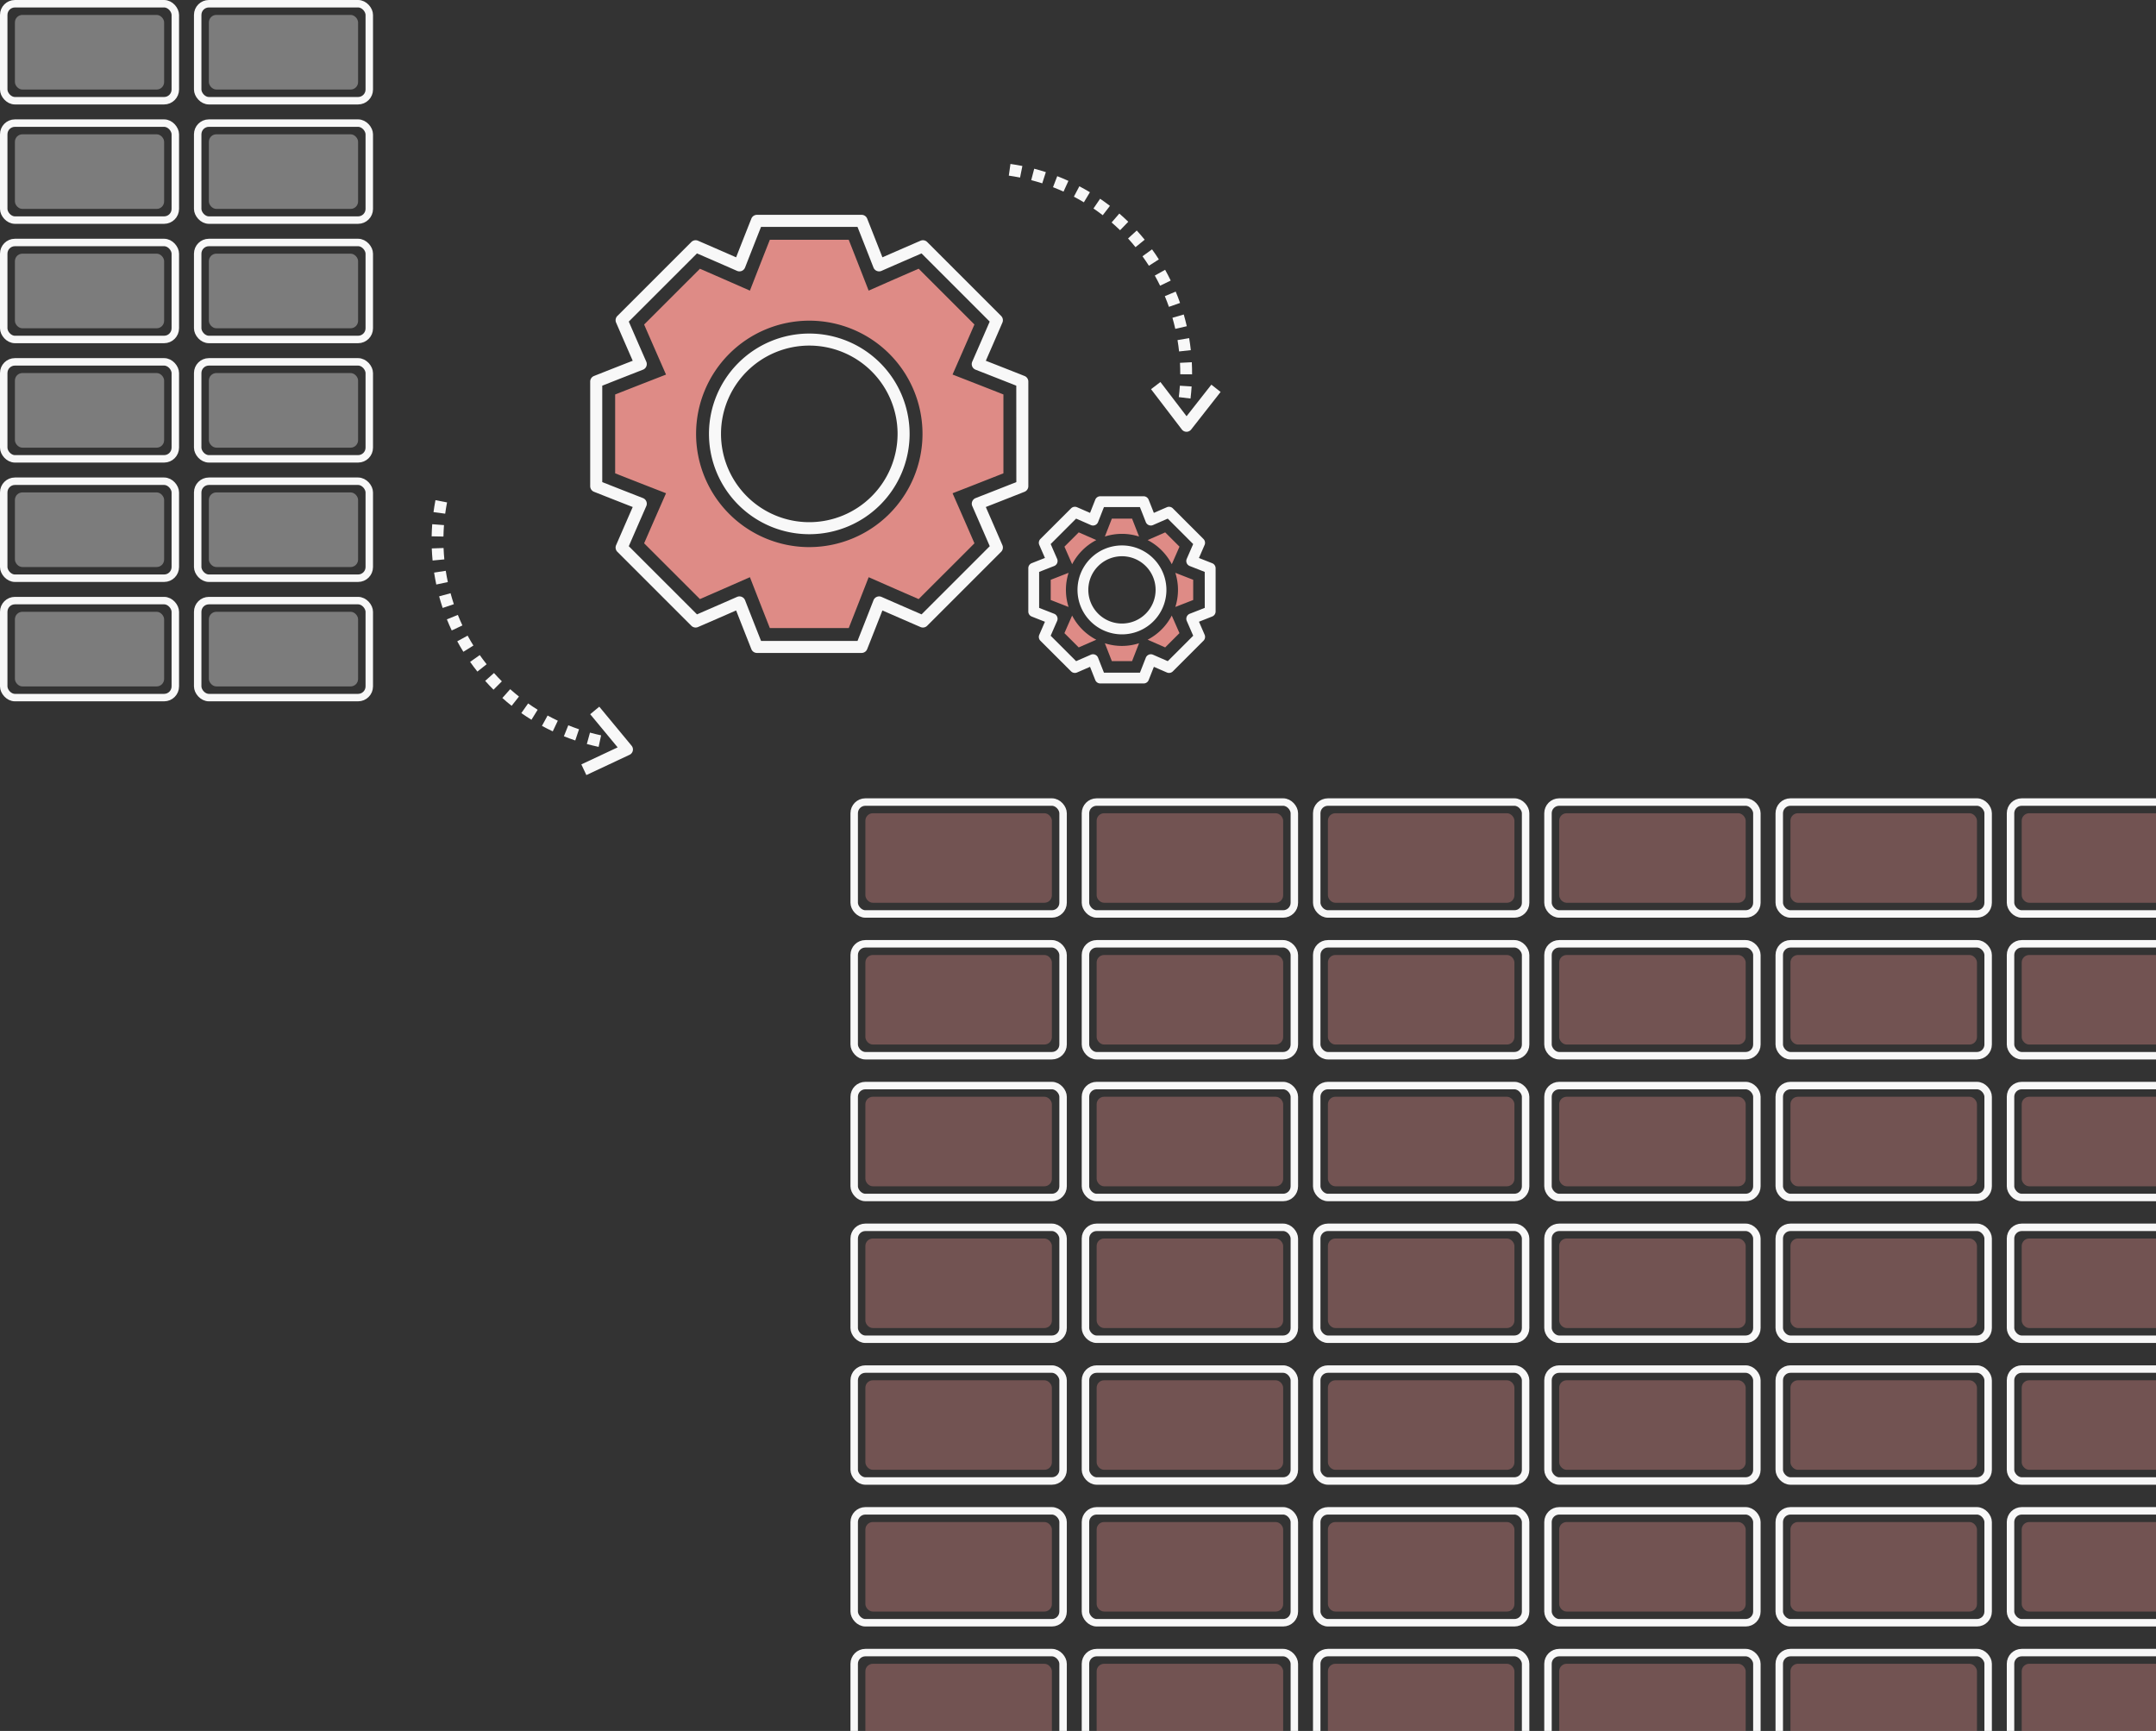 <svg xmlns="http://www.w3.org/2000/svg" xmlns:xlink="http://www.w3.org/1999/xlink" width="289" height="232" viewBox="0 0 289 232">
  <rect x="0" y="0" width="289" height="232" fill="#333333" stroke="none"/>
  <defs>
    <clipPath id="clip-path">
      <rect width="175" height="125" fill="none"/>
    </clipPath>
    <clipPath id="clip-path-2">
      <rect width="56" height="97" fill="none"/>
    </clipPath>
  </defs>
  <g id="illustration" transform="translate(-44 -376)">
    <g id="Group_46282" data-name="Group 46282" transform="translate(75 21)">
      <g id="Repeat_Grid_21" data-name="Repeat Grid 21" transform="translate(83 462)" clip-path="url(#clip-path)">
        <g transform="translate(-54 -372)">
          <g id="Rectangle_8150" data-name="Rectangle 8150" transform="translate(54 372)" fill="none" stroke="#f8f8f8" stroke-width="1">
            <rect width="29" height="16" rx="2" stroke="none"/>
            <rect x="0.5" y="0.5" width="28" height="15" rx="1.5" fill="none"/>
          </g>
          <rect id="Rectangle_8186" data-name="Rectangle 8186" width="25" height="12" rx="1" transform="translate(56 374)" fill="#de8b86" opacity="0.372"/>
        </g>
        <g transform="translate(-23 -372)">
          <g id="Rectangle_8150-2" data-name="Rectangle 8150" transform="translate(54 372)" fill="none" stroke="#f8f8f8" stroke-width="1">
            <rect width="29" height="16" rx="2" stroke="none"/>
            <rect x="0.5" y="0.5" width="28" height="15" rx="1.5" fill="none"/>
          </g>
          <rect id="Rectangle_8186-2" data-name="Rectangle 8186" width="25" height="12" rx="1" transform="translate(56 374)" fill="#de8b86" opacity="0.372"/>
        </g>
        <g transform="translate(8 -372)">
          <g id="Rectangle_8150-3" data-name="Rectangle 8150" transform="translate(54 372)" fill="none" stroke="#f8f8f8" stroke-width="1">
            <rect width="29" height="16" rx="2" stroke="none"/>
            <rect x="0.5" y="0.5" width="28" height="15" rx="1.5" fill="none"/>
          </g>
          <rect id="Rectangle_8186-3" data-name="Rectangle 8186" width="25" height="12" rx="1" transform="translate(56 374)" fill="#de8b86" opacity="0.372"/>
        </g>
        <g transform="translate(39 -372)">
          <g id="Rectangle_8150-4" data-name="Rectangle 8150" transform="translate(54 372)" fill="none" stroke="#f8f8f8" stroke-width="1">
            <rect width="29" height="16" rx="2" stroke="none"/>
            <rect x="0.5" y="0.5" width="28" height="15" rx="1.5" fill="none"/>
          </g>
          <rect id="Rectangle_8186-4" data-name="Rectangle 8186" width="25" height="12" rx="1" transform="translate(56 374)" fill="#de8b86" opacity="0.372"/>
        </g>
        <g transform="translate(70 -372)">
          <g id="Rectangle_8150-5" data-name="Rectangle 8150" transform="translate(54 372)" fill="none" stroke="#f8f8f8" stroke-width="1">
            <rect width="29" height="16" rx="2" stroke="none"/>
            <rect x="0.5" y="0.5" width="28" height="15" rx="1.5" fill="none"/>
          </g>
          <rect id="Rectangle_8186-5" data-name="Rectangle 8186" width="25" height="12" rx="1" transform="translate(56 374)" fill="#de8b86" opacity="0.372"/>
        </g>
        <g transform="translate(101 -372)">
          <g id="Rectangle_8150-6" data-name="Rectangle 8150" transform="translate(54 372)" fill="none" stroke="#f8f8f8" stroke-width="1">
            <rect width="29" height="16" rx="2" stroke="none"/>
            <rect x="0.5" y="0.5" width="28" height="15" rx="1.5" fill="none"/>
          </g>
          <rect id="Rectangle_8186-6" data-name="Rectangle 8186" width="25" height="12" rx="1" transform="translate(56 374)" fill="#de8b86" opacity="0.372"/>
        </g>
        <g transform="translate(-54 -353)">
          <g id="Rectangle_8150-7" data-name="Rectangle 8150" transform="translate(54 372)" fill="none" stroke="#f8f8f8" stroke-width="1">
            <rect width="29" height="16" rx="2" stroke="none"/>
            <rect x="0.5" y="0.5" width="28" height="15" rx="1.5" fill="none"/>
          </g>
          <rect id="Rectangle_8186-7" data-name="Rectangle 8186" width="25" height="12" rx="1" transform="translate(56 374)" fill="#de8b86" opacity="0.372"/>
        </g>
        <g transform="translate(-23 -353)">
          <g id="Rectangle_8150-8" data-name="Rectangle 8150" transform="translate(54 372)" fill="none" stroke="#f8f8f8" stroke-width="1">
            <rect width="29" height="16" rx="2" stroke="none"/>
            <rect x="0.5" y="0.5" width="28" height="15" rx="1.5" fill="none"/>
          </g>
          <rect id="Rectangle_8186-8" data-name="Rectangle 8186" width="25" height="12" rx="1" transform="translate(56 374)" fill="#de8b86" opacity="0.372"/>
        </g>
        <g transform="translate(8 -353)">
          <g id="Rectangle_8150-9" data-name="Rectangle 8150" transform="translate(54 372)" fill="none" stroke="#f8f8f8" stroke-width="1">
            <rect width="29" height="16" rx="2" stroke="none"/>
            <rect x="0.5" y="0.5" width="28" height="15" rx="1.5" fill="none"/>
          </g>
          <rect id="Rectangle_8186-9" data-name="Rectangle 8186" width="25" height="12" rx="1" transform="translate(56 374)" fill="#de8b86" opacity="0.372"/>
        </g>
        <g transform="translate(39 -353)">
          <g id="Rectangle_8150-10" data-name="Rectangle 8150" transform="translate(54 372)" fill="none" stroke="#f8f8f8" stroke-width="1">
            <rect width="29" height="16" rx="2" stroke="none"/>
            <rect x="0.5" y="0.5" width="28" height="15" rx="1.5" fill="none"/>
          </g>
          <rect id="Rectangle_8186-10" data-name="Rectangle 8186" width="25" height="12" rx="1" transform="translate(56 374)" fill="#de8b86" opacity="0.372"/>
        </g>
        <g transform="translate(70 -353)">
          <g id="Rectangle_8150-11" data-name="Rectangle 8150" transform="translate(54 372)" fill="none" stroke="#f8f8f8" stroke-width="1">
            <rect width="29" height="16" rx="2" stroke="none"/>
            <rect x="0.5" y="0.5" width="28" height="15" rx="1.5" fill="none"/>
          </g>
          <rect id="Rectangle_8186-11" data-name="Rectangle 8186" width="25" height="12" rx="1" transform="translate(56 374)" fill="#de8b86" opacity="0.372"/>
        </g>
        <g transform="translate(101 -353)">
          <g id="Rectangle_8150-12" data-name="Rectangle 8150" transform="translate(54 372)" fill="none" stroke="#f8f8f8" stroke-width="1">
            <rect width="29" height="16" rx="2" stroke="none"/>
            <rect x="0.5" y="0.5" width="28" height="15" rx="1.5" fill="none"/>
          </g>
          <rect id="Rectangle_8186-12" data-name="Rectangle 8186" width="25" height="12" rx="1" transform="translate(56 374)" fill="#de8b86" opacity="0.372"/>
        </g>
        <g transform="translate(-54 -334)">
          <g id="Rectangle_8150-13" data-name="Rectangle 8150" transform="translate(54 372)" fill="none" stroke="#f8f8f8" stroke-width="1">
            <rect width="29" height="16" rx="2" stroke="none"/>
            <rect x="0.5" y="0.5" width="28" height="15" rx="1.5" fill="none"/>
          </g>
          <rect id="Rectangle_8186-13" data-name="Rectangle 8186" width="25" height="12" rx="1" transform="translate(56 374)" fill="#de8b86" opacity="0.372"/>
        </g>
        <g transform="translate(-23 -334)">
          <g id="Rectangle_8150-14" data-name="Rectangle 8150" transform="translate(54 372)" fill="none" stroke="#f8f8f8" stroke-width="1">
            <rect width="29" height="16" rx="2" stroke="none"/>
            <rect x="0.5" y="0.5" width="28" height="15" rx="1.5" fill="none"/>
          </g>
          <rect id="Rectangle_8186-14" data-name="Rectangle 8186" width="25" height="12" rx="1" transform="translate(56 374)" fill="#de8b86" opacity="0.372"/>
        </g>
        <g transform="translate(8 -334)">
          <g id="Rectangle_8150-15" data-name="Rectangle 8150" transform="translate(54 372)" fill="none" stroke="#f8f8f8" stroke-width="1">
            <rect width="29" height="16" rx="2" stroke="none"/>
            <rect x="0.5" y="0.5" width="28" height="15" rx="1.5" fill="none"/>
          </g>
          <rect id="Rectangle_8186-15" data-name="Rectangle 8186" width="25" height="12" rx="1" transform="translate(56 374)" fill="#de8b86" opacity="0.372"/>
        </g>
        <g transform="translate(39 -334)">
          <g id="Rectangle_8150-16" data-name="Rectangle 8150" transform="translate(54 372)" fill="none" stroke="#f8f8f8" stroke-width="1">
            <rect width="29" height="16" rx="2" stroke="none"/>
            <rect x="0.5" y="0.5" width="28" height="15" rx="1.5" fill="none"/>
          </g>
          <rect id="Rectangle_8186-16" data-name="Rectangle 8186" width="25" height="12" rx="1" transform="translate(56 374)" fill="#de8b86" opacity="0.372"/>
        </g>
        <g transform="translate(70 -334)">
          <g id="Rectangle_8150-17" data-name="Rectangle 8150" transform="translate(54 372)" fill="none" stroke="#f8f8f8" stroke-width="1">
            <rect width="29" height="16" rx="2" stroke="none"/>
            <rect x="0.5" y="0.5" width="28" height="15" rx="1.5" fill="none"/>
          </g>
          <rect id="Rectangle_8186-17" data-name="Rectangle 8186" width="25" height="12" rx="1" transform="translate(56 374)" fill="#de8b86" opacity="0.372"/>
        </g>
        <g transform="translate(101 -334)">
          <g id="Rectangle_8150-18" data-name="Rectangle 8150" transform="translate(54 372)" fill="none" stroke="#f8f8f8" stroke-width="1">
            <rect width="29" height="16" rx="2" stroke="none"/>
            <rect x="0.5" y="0.5" width="28" height="15" rx="1.5" fill="none"/>
          </g>
          <rect id="Rectangle_8186-18" data-name="Rectangle 8186" width="25" height="12" rx="1" transform="translate(56 374)" fill="#de8b86" opacity="0.372"/>
        </g>
        <g transform="translate(-54 -315)">
          <g id="Rectangle_8150-19" data-name="Rectangle 8150" transform="translate(54 372)" fill="none" stroke="#f8f8f8" stroke-width="1">
            <rect width="29" height="16" rx="2" stroke="none"/>
            <rect x="0.5" y="0.5" width="28" height="15" rx="1.5" fill="none"/>
          </g>
          <rect id="Rectangle_8186-19" data-name="Rectangle 8186" width="25" height="12" rx="1" transform="translate(56 374)" fill="#de8b86" opacity="0.372"/>
        </g>
        <g transform="translate(-23 -315)">
          <g id="Rectangle_8150-20" data-name="Rectangle 8150" transform="translate(54 372)" fill="none" stroke="#f8f8f8" stroke-width="1">
            <rect width="29" height="16" rx="2" stroke="none"/>
            <rect x="0.5" y="0.5" width="28" height="15" rx="1.5" fill="none"/>
          </g>
          <rect id="Rectangle_8186-20" data-name="Rectangle 8186" width="25" height="12" rx="1" transform="translate(56 374)" fill="#de8b86" opacity="0.372"/>
        </g>
        <g transform="translate(8 -315)">
          <g id="Rectangle_8150-21" data-name="Rectangle 8150" transform="translate(54 372)" fill="none" stroke="#f8f8f8" stroke-width="1">
            <rect width="29" height="16" rx="2" stroke="none"/>
            <rect x="0.5" y="0.5" width="28" height="15" rx="1.5" fill="none"/>
          </g>
          <rect id="Rectangle_8186-21" data-name="Rectangle 8186" width="25" height="12" rx="1" transform="translate(56 374)" fill="#de8b86" opacity="0.372"/>
        </g>
        <g transform="translate(39 -315)">
          <g id="Rectangle_8150-22" data-name="Rectangle 8150" transform="translate(54 372)" fill="none" stroke="#f8f8f8" stroke-width="1">
            <rect width="29" height="16" rx="2" stroke="none"/>
            <rect x="0.5" y="0.5" width="28" height="15" rx="1.5" fill="none"/>
          </g>
          <rect id="Rectangle_8186-22" data-name="Rectangle 8186" width="25" height="12" rx="1" transform="translate(56 374)" fill="#de8b86" opacity="0.372"/>
        </g>
        <g transform="translate(70 -315)">
          <g id="Rectangle_8150-23" data-name="Rectangle 8150" transform="translate(54 372)" fill="none" stroke="#f8f8f8" stroke-width="1">
            <rect width="29" height="16" rx="2" stroke="none"/>
            <rect x="0.5" y="0.5" width="28" height="15" rx="1.5" fill="none"/>
          </g>
          <rect id="Rectangle_8186-23" data-name="Rectangle 8186" width="25" height="12" rx="1" transform="translate(56 374)" fill="#de8b86" opacity="0.372"/>
        </g>
        <g transform="translate(101 -315)">
          <g id="Rectangle_8150-24" data-name="Rectangle 8150" transform="translate(54 372)" fill="none" stroke="#f8f8f8" stroke-width="1">
            <rect width="29" height="16" rx="2" stroke="none"/>
            <rect x="0.5" y="0.5" width="28" height="15" rx="1.5" fill="none"/>
          </g>
          <rect id="Rectangle_8186-24" data-name="Rectangle 8186" width="25" height="12" rx="1" transform="translate(56 374)" fill="#de8b86" opacity="0.372"/>
        </g>
        <g transform="translate(-54 -296)">
          <g id="Rectangle_8150-25" data-name="Rectangle 8150" transform="translate(54 372)" fill="none" stroke="#f8f8f8" stroke-width="1">
            <rect width="29" height="16" rx="2" stroke="none"/>
            <rect x="0.5" y="0.5" width="28" height="15" rx="1.5" fill="none"/>
          </g>
          <rect id="Rectangle_8186-25" data-name="Rectangle 8186" width="25" height="12" rx="1" transform="translate(56 374)" fill="#de8b86" opacity="0.372"/>
        </g>
        <g transform="translate(-23 -296)">
          <g id="Rectangle_8150-26" data-name="Rectangle 8150" transform="translate(54 372)" fill="none" stroke="#f8f8f8" stroke-width="1">
            <rect width="29" height="16" rx="2" stroke="none"/>
            <rect x="0.5" y="0.5" width="28" height="15" rx="1.5" fill="none"/>
          </g>
          <rect id="Rectangle_8186-26" data-name="Rectangle 8186" width="25" height="12" rx="1" transform="translate(56 374)" fill="#de8b86" opacity="0.372"/>
        </g>
        <g transform="translate(8 -296)">
          <g id="Rectangle_8150-27" data-name="Rectangle 8150" transform="translate(54 372)" fill="none" stroke="#f8f8f8" stroke-width="1">
            <rect width="29" height="16" rx="2" stroke="none"/>
            <rect x="0.5" y="0.5" width="28" height="15" rx="1.5" fill="none"/>
          </g>
          <rect id="Rectangle_8186-27" data-name="Rectangle 8186" width="25" height="12" rx="1" transform="translate(56 374)" fill="#de8b86" opacity="0.372"/>
        </g>
        <g transform="translate(39 -296)">
          <g id="Rectangle_8150-28" data-name="Rectangle 8150" transform="translate(54 372)" fill="none" stroke="#f8f8f8" stroke-width="1">
            <rect width="29" height="16" rx="2" stroke="none"/>
            <rect x="0.5" y="0.5" width="28" height="15" rx="1.5" fill="none"/>
          </g>
          <rect id="Rectangle_8186-28" data-name="Rectangle 8186" width="25" height="12" rx="1" transform="translate(56 374)" fill="#de8b86" opacity="0.372"/>
        </g>
        <g transform="translate(70 -296)">
          <g id="Rectangle_8150-29" data-name="Rectangle 8150" transform="translate(54 372)" fill="none" stroke="#f8f8f8" stroke-width="1">
            <rect width="29" height="16" rx="2" stroke="none"/>
            <rect x="0.5" y="0.5" width="28" height="15" rx="1.5" fill="none"/>
          </g>
          <rect id="Rectangle_8186-29" data-name="Rectangle 8186" width="25" height="12" rx="1" transform="translate(56 374)" fill="#de8b86" opacity="0.372"/>
        </g>
        <g transform="translate(101 -296)">
          <g id="Rectangle_8150-30" data-name="Rectangle 8150" transform="translate(54 372)" fill="none" stroke="#f8f8f8" stroke-width="1">
            <rect width="29" height="16" rx="2" stroke="none"/>
            <rect x="0.5" y="0.5" width="28" height="15" rx="1.5" fill="none"/>
          </g>
          <rect id="Rectangle_8186-30" data-name="Rectangle 8186" width="25" height="12" rx="1" transform="translate(56 374)" fill="#de8b86" opacity="0.372"/>
        </g>
        <g transform="translate(-54 -277)">
          <g id="Rectangle_8150-31" data-name="Rectangle 8150" transform="translate(54 372)" fill="none" stroke="#f8f8f8" stroke-width="1">
            <rect width="29" height="16" rx="2" stroke="none"/>
            <rect x="0.5" y="0.5" width="28" height="15" rx="1.5" fill="none"/>
          </g>
          <rect id="Rectangle_8186-31" data-name="Rectangle 8186" width="25" height="12" rx="1" transform="translate(56 374)" fill="#de8b86" opacity="0.372"/>
        </g>
        <g transform="translate(-23 -277)">
          <g id="Rectangle_8150-32" data-name="Rectangle 8150" transform="translate(54 372)" fill="none" stroke="#f8f8f8" stroke-width="1">
            <rect width="29" height="16" rx="2" stroke="none"/>
            <rect x="0.5" y="0.5" width="28" height="15" rx="1.5" fill="none"/>
          </g>
          <rect id="Rectangle_8186-32" data-name="Rectangle 8186" width="25" height="12" rx="1" transform="translate(56 374)" fill="#de8b86" opacity="0.372"/>
        </g>
        <g transform="translate(8 -277)">
          <g id="Rectangle_8150-33" data-name="Rectangle 8150" transform="translate(54 372)" fill="none" stroke="#f8f8f8" stroke-width="1">
            <rect width="29" height="16" rx="2" stroke="none"/>
            <rect x="0.5" y="0.5" width="28" height="15" rx="1.5" fill="none"/>
          </g>
          <rect id="Rectangle_8186-33" data-name="Rectangle 8186" width="25" height="12" rx="1" transform="translate(56 374)" fill="#de8b86" opacity="0.372"/>
        </g>
        <g transform="translate(39 -277)">
          <g id="Rectangle_8150-34" data-name="Rectangle 8150" transform="translate(54 372)" fill="none" stroke="#f8f8f8" stroke-width="1">
            <rect width="29" height="16" rx="2" stroke="none"/>
            <rect x="0.5" y="0.5" width="28" height="15" rx="1.5" fill="none"/>
          </g>
          <rect id="Rectangle_8186-34" data-name="Rectangle 8186" width="25" height="12" rx="1" transform="translate(56 374)" fill="#de8b86" opacity="0.372"/>
        </g>
        <g transform="translate(70 -277)">
          <g id="Rectangle_8150-35" data-name="Rectangle 8150" transform="translate(54 372)" fill="none" stroke="#f8f8f8" stroke-width="1">
            <rect width="29" height="16" rx="2" stroke="none"/>
            <rect x="0.5" y="0.5" width="28" height="15" rx="1.5" fill="none"/>
          </g>
          <rect id="Rectangle_8186-35" data-name="Rectangle 8186" width="25" height="12" rx="1" transform="translate(56 374)" fill="#de8b86" opacity="0.372"/>
        </g>
        <g transform="translate(101 -277)">
          <g id="Rectangle_8150-36" data-name="Rectangle 8150" transform="translate(54 372)" fill="none" stroke="#f8f8f8" stroke-width="1">
            <rect width="29" height="16" rx="2" stroke="none"/>
            <rect x="0.5" y="0.5" width="28" height="15" rx="1.5" fill="none"/>
          </g>
          <rect id="Rectangle_8186-36" data-name="Rectangle 8186" width="25" height="12" rx="1" transform="translate(56 374)" fill="#de8b86" opacity="0.372"/>
        </g>
        <g transform="translate(-54 -258)">
          <g id="Rectangle_8150-37" data-name="Rectangle 8150" transform="translate(54 372)" fill="none" stroke="#f8f8f8" stroke-width="1">
            <rect width="29" height="16" rx="2" stroke="none"/>
            <rect x="0.5" y="0.5" width="28" height="15" rx="1.5" fill="none"/>
          </g>
          <rect id="Rectangle_8186-37" data-name="Rectangle 8186" width="25" height="12" rx="1" transform="translate(56 374)" fill="#de8b86" opacity="0.372"/>
        </g>
        <g transform="translate(-23 -258)">
          <g id="Rectangle_8150-38" data-name="Rectangle 8150" transform="translate(54 372)" fill="none" stroke="#f8f8f8" stroke-width="1">
            <rect width="29" height="16" rx="2" stroke="none"/>
            <rect x="0.5" y="0.5" width="28" height="15" rx="1.5" fill="none"/>
          </g>
          <rect id="Rectangle_8186-38" data-name="Rectangle 8186" width="25" height="12" rx="1" transform="translate(56 374)" fill="#de8b86" opacity="0.372"/>
        </g>
        <g transform="translate(8 -258)">
          <g id="Rectangle_8150-39" data-name="Rectangle 8150" transform="translate(54 372)" fill="none" stroke="#f8f8f8" stroke-width="1">
            <rect width="29" height="16" rx="2" stroke="none"/>
            <rect x="0.5" y="0.5" width="28" height="15" rx="1.5" fill="none"/>
          </g>
          <rect id="Rectangle_8186-39" data-name="Rectangle 8186" width="25" height="12" rx="1" transform="translate(56 374)" fill="#de8b86" opacity="0.372"/>
        </g>
        <g transform="translate(39 -258)">
          <g id="Rectangle_8150-40" data-name="Rectangle 8150" transform="translate(54 372)" fill="none" stroke="#f8f8f8" stroke-width="1">
            <rect width="29" height="16" rx="2" stroke="none"/>
            <rect x="0.5" y="0.5" width="28" height="15" rx="1.5" fill="none"/>
          </g>
          <rect id="Rectangle_8186-40" data-name="Rectangle 8186" width="25" height="12" rx="1" transform="translate(56 374)" fill="#de8b86" opacity="0.372"/>
        </g>
        <g transform="translate(70 -258)">
          <g id="Rectangle_8150-41" data-name="Rectangle 8150" transform="translate(54 372)" fill="none" stroke="#f8f8f8" stroke-width="1">
            <rect width="29" height="16" rx="2" stroke="none"/>
            <rect x="0.5" y="0.5" width="28" height="15" rx="1.5" fill="none"/>
          </g>
          <rect id="Rectangle_8186-41" data-name="Rectangle 8186" width="25" height="12" rx="1" transform="translate(56 374)" fill="#de8b86" opacity="0.372"/>
        </g>
        <g transform="translate(101 -258)">
          <g id="Rectangle_8150-42" data-name="Rectangle 8150" transform="translate(54 372)" fill="none" stroke="#f8f8f8" stroke-width="1">
            <rect width="29" height="16" rx="2" stroke="none"/>
            <rect x="0.5" y="0.5" width="28" height="15" rx="1.5" fill="none"/>
          </g>
          <rect id="Rectangle_8186-42" data-name="Rectangle 8186" width="25" height="12" rx="1" transform="translate(56 374)" fill="#de8b86" opacity="0.372"/>
        </g>
      </g>
    </g>
    <g id="Repeat_Grid_22" data-name="Repeat Grid 22" transform="translate(44 376)" clip-path="url(#clip-path-2)">
      <g id="Group_46281" data-name="Group 46281" transform="translate(1203 7071)">
        <g id="Group_46209" data-name="Group 46209" transform="translate(-1257 -7443)">
          <g id="Rectangle_8150-43" data-name="Rectangle 8150" transform="translate(54 372)" fill="none" stroke="#f8f8f8" stroke-width="1">
            <rect width="24" height="14" rx="2" stroke="none"/>
            <rect x="0.5" y="0.5" width="23" height="13" rx="1.5" fill="none"/>
          </g>
          <rect id="Rectangle_8186-43" data-name="Rectangle 8186" width="20" height="10" rx="1" transform="translate(56 374)" fill="#f8f8f8" opacity="0.372"/>
        </g>
      </g>
      <g id="Group_46281-2" data-name="Group 46281" transform="translate(1229 7071)">
        <g id="Group_46209-2" data-name="Group 46209" transform="translate(-1257 -7443)">
          <g id="Rectangle_8150-44" data-name="Rectangle 8150" transform="translate(54 372)" fill="none" stroke="#f8f8f8" stroke-width="1">
            <rect width="24" height="14" rx="2" stroke="none"/>
            <rect x="0.5" y="0.5" width="23" height="13" rx="1.5" fill="none"/>
          </g>
          <rect id="Rectangle_8186-44" data-name="Rectangle 8186" width="20" height="10" rx="1" transform="translate(56 374)" fill="#f8f8f8" opacity="0.372"/>
        </g>
      </g>
      <g id="Group_46281-3" data-name="Group 46281" transform="translate(1203 7087)">
        <g id="Group_46209-3" data-name="Group 46209" transform="translate(-1257 -7443)">
          <g id="Rectangle_8150-45" data-name="Rectangle 8150" transform="translate(54 372)" fill="none" stroke="#f8f8f8" stroke-width="1">
            <rect width="24" height="14" rx="2" stroke="none"/>
            <rect x="0.5" y="0.5" width="23" height="13" rx="1.5" fill="none"/>
          </g>
          <rect id="Rectangle_8186-45" data-name="Rectangle 8186" width="20" height="10" rx="1" transform="translate(56 374)" fill="#f8f8f8" opacity="0.372"/>
        </g>
      </g>
      <g id="Group_46281-4" data-name="Group 46281" transform="translate(1229 7087)">
        <g id="Group_46209-4" data-name="Group 46209" transform="translate(-1257 -7443)">
          <g id="Rectangle_8150-46" data-name="Rectangle 8150" transform="translate(54 372)" fill="none" stroke="#f8f8f8" stroke-width="1">
            <rect width="24" height="14" rx="2" stroke="none"/>
            <rect x="0.5" y="0.5" width="23" height="13" rx="1.5" fill="none"/>
          </g>
          <rect id="Rectangle_8186-46" data-name="Rectangle 8186" width="20" height="10" rx="1" transform="translate(56 374)" fill="#f8f8f8" opacity="0.372"/>
        </g>
      </g>
      <g id="Group_46281-5" data-name="Group 46281" transform="translate(1203 7103)">
        <g id="Group_46209-5" data-name="Group 46209" transform="translate(-1257 -7443)">
          <g id="Rectangle_8150-47" data-name="Rectangle 8150" transform="translate(54 372)" fill="none" stroke="#f8f8f8" stroke-width="1">
            <rect width="24" height="14" rx="2" stroke="none"/>
            <rect x="0.5" y="0.5" width="23" height="13" rx="1.5" fill="none"/>
          </g>
          <rect id="Rectangle_8186-47" data-name="Rectangle 8186" width="20" height="10" rx="1" transform="translate(56 374)" fill="#f8f8f8" opacity="0.372"/>
        </g>
      </g>
      <g id="Group_46281-6" data-name="Group 46281" transform="translate(1229 7103)">
        <g id="Group_46209-6" data-name="Group 46209" transform="translate(-1257 -7443)">
          <g id="Rectangle_8150-48" data-name="Rectangle 8150" transform="translate(54 372)" fill="none" stroke="#f8f8f8" stroke-width="1">
            <rect width="24" height="14" rx="2" stroke="none"/>
            <rect x="0.5" y="0.5" width="23" height="13" rx="1.5" fill="none"/>
          </g>
          <rect id="Rectangle_8186-48" data-name="Rectangle 8186" width="20" height="10" rx="1" transform="translate(56 374)" fill="#f8f8f8" opacity="0.372"/>
        </g>
      </g>
      <g id="Group_46281-7" data-name="Group 46281" transform="translate(1203 7119)">
        <g id="Group_46209-7" data-name="Group 46209" transform="translate(-1257 -7443)">
          <g id="Rectangle_8150-49" data-name="Rectangle 8150" transform="translate(54 372)" fill="none" stroke="#f8f8f8" stroke-width="1">
            <rect width="24" height="14" rx="2" stroke="none"/>
            <rect x="0.5" y="0.5" width="23" height="13" rx="1.5" fill="none"/>
          </g>
          <rect id="Rectangle_8186-49" data-name="Rectangle 8186" width="20" height="10" rx="1" transform="translate(56 374)" fill="#f8f8f8" opacity="0.372"/>
        </g>
      </g>
      <g id="Group_46281-8" data-name="Group 46281" transform="translate(1229 7119)">
        <g id="Group_46209-8" data-name="Group 46209" transform="translate(-1257 -7443)">
          <g id="Rectangle_8150-50" data-name="Rectangle 8150" transform="translate(54 372)" fill="none" stroke="#f8f8f8" stroke-width="1">
            <rect width="24" height="14" rx="2" stroke="none"/>
            <rect x="0.5" y="0.5" width="23" height="13" rx="1.5" fill="none"/>
          </g>
          <rect id="Rectangle_8186-50" data-name="Rectangle 8186" width="20" height="10" rx="1" transform="translate(56 374)" fill="#f8f8f8" opacity="0.372"/>
        </g>
      </g>
      <g id="Group_46281-9" data-name="Group 46281" transform="translate(1203 7135)">
        <g id="Group_46209-9" data-name="Group 46209" transform="translate(-1257 -7443)">
          <g id="Rectangle_8150-51" data-name="Rectangle 8150" transform="translate(54 372)" fill="none" stroke="#f8f8f8" stroke-width="1">
            <rect width="24" height="14" rx="2" stroke="none"/>
            <rect x="0.5" y="0.5" width="23" height="13" rx="1.5" fill="none"/>
          </g>
          <rect id="Rectangle_8186-51" data-name="Rectangle 8186" width="20" height="10" rx="1" transform="translate(56 374)" fill="#f8f8f8" opacity="0.372"/>
        </g>
      </g>
      <g id="Group_46281-10" data-name="Group 46281" transform="translate(1229 7135)">
        <g id="Group_46209-10" data-name="Group 46209" transform="translate(-1257 -7443)">
          <g id="Rectangle_8150-52" data-name="Rectangle 8150" transform="translate(54 372)" fill="none" stroke="#f8f8f8" stroke-width="1">
            <rect width="24" height="14" rx="2" stroke="none"/>
            <rect x="0.5" y="0.5" width="23" height="13" rx="1.5" fill="none"/>
          </g>
          <rect id="Rectangle_8186-52" data-name="Rectangle 8186" width="20" height="10" rx="1" transform="translate(56 374)" fill="#f8f8f8" opacity="0.372"/>
        </g>
      </g>
      <g id="Group_46281-11" data-name="Group 46281" transform="translate(1203 7151)">
        <g id="Group_46209-11" data-name="Group 46209" transform="translate(-1257 -7443)">
          <g id="Rectangle_8150-53" data-name="Rectangle 8150" transform="translate(54 372)" fill="none" stroke="#f8f8f8" stroke-width="1">
            <rect width="24" height="14" rx="2" stroke="none"/>
            <rect x="0.5" y="0.5" width="23" height="13" rx="1.5" fill="none"/>
          </g>
          <rect id="Rectangle_8186-53" data-name="Rectangle 8186" width="20" height="10" rx="1" transform="translate(56 374)" fill="#f8f8f8" opacity="0.372"/>
        </g>
      </g>
      <g id="Group_46281-12" data-name="Group 46281" transform="translate(1229 7151)">
        <g id="Group_46209-12" data-name="Group 46209" transform="translate(-1257 -7443)">
          <g id="Rectangle_8150-54" data-name="Rectangle 8150" transform="translate(54 372)" fill="none" stroke="#f8f8f8" stroke-width="1">
            <rect width="24" height="14" rx="2" stroke="none"/>
            <rect x="0.5" y="0.5" width="23" height="13" rx="1.5" fill="none"/>
          </g>
          <rect id="Rectangle_8186-54" data-name="Rectangle 8186" width="20" height="10" rx="1" transform="translate(56 374)" fill="#f8f8f8" opacity="0.372"/>
        </g>
      </g>
    </g>
    <g id="Group_46508" data-name="Group 46508" transform="translate(-13.021 28.154)">
      <g id="Group_46500" data-name="Group 46500" transform="translate(3200.786 7516.639)">
        <g id="Group_46341" data-name="Group 46341" transform="translate(-3064.65 -7140)">
          <g id="Group_46337" data-name="Group 46337" transform="translate(0 0)">
            <g id="Group_46336" data-name="Group 46336">
              <g id="Group_46335" data-name="Group 46335">
                <path id="Path_117213" data-name="Path 117213" d="M203.569,39.169s-2.518-1-5.191-2.042c1.15-2.625,2.224-5.114,2.224-5.114a.808.808,0,0,0-.17-.89l-9.914-9.914a.806.806,0,0,0-.89-.17s-2.484,1.074-5.109,2.224c-1.044-2.668-2.042-5.186-2.042-5.186a.807.807,0,0,0-.75-.509H167.7a.807.807,0,0,0-.75.509s-1,2.518-2.042,5.186c-2.625-1.15-5.109-2.224-5.109-2.224a.806.806,0,0,0-.891.17l-9.918,9.913a.806.806,0,0,0-.17.891s1.077,2.488,2.228,5.113c-2.673,1.044-5.191,2.042-5.191,2.042a.807.807,0,0,0-.509.75V53.938a.807.807,0,0,0,.509.75s2.518,1,5.191,2.042c-1.15,2.625-2.228,5.113-2.228,5.113a.807.807,0,0,0,.17.891l9.919,9.914a.808.808,0,0,0,.891.17s2.484-1.074,5.109-2.224c1.044,2.668,2.042,5.186,2.042,5.186a.807.807,0,0,0,.75.509h14.024a.807.807,0,0,0,.75-.509s1-2.518,2.042-5.186c2.625,1.15,5.109,2.224,5.109,2.224a.809.809,0,0,0,.891-.17l9.914-9.914a.807.807,0,0,0,.17-.89s-1.074-2.488-2.224-5.114c2.673-1.045,5.191-2.042,5.191-2.042a.807.807,0,0,0,.509-.75V39.919A.807.807,0,0,0,203.569,39.169Zm-1.1,14.221c-.985.389-3.246,1.282-5.457,2.143a.807.807,0,0,0-.446,1.076c.953,2.169,1.92,4.4,2.34,5.372l-9.139,9.138c-.971-.421-3.2-1.387-5.367-2.34a.807.807,0,0,0-1.076.446c-.861,2.206-1.754,4.468-2.143,5.452H168.25c-.389-.984-1.282-3.245-2.143-5.452a.807.807,0,0,0-1.076-.446c-2.168.953-4.4,1.919-5.367,2.34l-9.143-9.138c.422-.972,1.392-3.2,2.345-5.372a.807.807,0,0,0-.446-1.076c-2.21-.861-4.472-1.754-5.457-2.143V40.468c.985-.389,3.246-1.282,5.456-2.143a.807.807,0,0,0,.446-1.076c-.953-2.169-1.923-4.4-2.345-5.372l9.143-9.138c.971.421,3.2,1.387,5.367,2.34a.807.807,0,0,0,1.076-.446c.861-2.206,1.754-4.468,2.143-5.452h12.927c.389.984,1.282,3.245,2.143,5.452a.807.807,0,0,0,1.076.446c2.168-.953,4.4-1.919,5.367-2.34l9.138,9.138c-.42.971-1.387,3.2-2.34,5.372a.807.807,0,0,0,.446,1.076c2.21.861,4.472,1.754,5.456,2.143Z" transform="translate(-145.35 -17.567)" fill="#f8f8f8"/>
              </g>
            </g>
          </g>
          <g id="Group_46340" data-name="Group 46340" transform="translate(15.914 15.914)">
            <g id="Group_46339" data-name="Group 46339">
              <g id="Group_46338" data-name="Group 46338">
                <path id="Path_117214" data-name="Path 117214" d="M217.936,76.707a13.447,13.447,0,1,0,13.452,13.447A13.462,13.462,0,0,0,217.936,76.707Zm0,25.281a11.834,11.834,0,1,1,11.839-11.834A11.847,11.847,0,0,1,217.936,101.988Z" transform="translate(-204.489 -76.707)" fill="#f8f8f8"/>
              </g>
            </g>
          </g>
        </g>
        <g id="Group_46344" data-name="Group 46344" transform="translate(-3061.309 -7136.659)">
          <g id="Group_46343" data-name="Group 46343" transform="translate(0 0)">
            <g id="Group_46342" data-name="Group 46342">
              <path id="Path_117215" data-name="Path 117215" d="M209.811,61.289V50.717c-1.147-.452-2.765-1.089-4.356-1.709l-2.463-.96,1.063-2.421c.686-1.562,1.38-3.156,1.87-4.287L203.9,39.312l-5.452-5.448c-1.13.491-2.722,1.184-4.282,1.869L191.746,36.8l-.961-2.461c-.62-1.589-1.257-3.206-1.709-4.353H178.5c-.453,1.147-1.089,2.764-1.709,4.353l-.961,2.462-2.419-1.063c-1.56-.685-3.152-1.378-4.281-1.869l-7.481,7.476c.492,1.132,1.188,2.726,1.873,4.287l1.063,2.421-2.463.96c-1.591.62-3.209,1.256-4.356,1.709V61.289c1.147.452,2.765,1.089,4.356,1.709l2.464.96-1.064,2.421c-.686,1.561-1.381,3.156-1.873,4.288l7.481,7.476c1.13-.491,2.721-1.184,4.281-1.869l2.419-1.063.961,2.462c.62,1.588,1.256,3.205,1.709,4.353h10.578c.453-1.147,1.089-2.764,1.709-4.353l.961-2.461,2.419,1.063c1.56.685,3.152,1.378,4.281,1.869L203.9,72.7l2.028-2.031c-.491-1.131-1.184-2.726-1.87-4.287l-1.064-2.421,2.464-.96C207.046,62.378,208.664,61.741,209.811,61.289Zm-26.026,9.889A15.175,15.175,0,1,1,198.965,56,15.192,15.192,0,0,1,183.785,71.177Z" transform="translate(-157.764 -29.982)" fill="#de8b86"/>
            </g>
          </g>
        </g>
      </g>
      <g id="Group_46502" data-name="Group 46502" transform="translate(2996.72 7554.014)">
        <g id="Group_46312" data-name="Group 46312" transform="translate(-2801.856 -7139.652)">
          <g id="Group_46308" data-name="Group 46308" transform="translate(0 0)">
            <g id="Group_46307" data-name="Group 46307">
              <g id="Group_46306" data-name="Group 46306">
                <path id="Path_117200" data-name="Path 117200" d="M432.785,26.887s-.818-.324-1.773-.7c.41-.94.759-1.747.759-1.747a.725.725,0,0,0-.153-.8l-4.105-4.105a.725.725,0,0,0-.8-.152s-.805.348-1.744.759c-.375-.954-.7-1.771-.7-1.771a.724.724,0,0,0-.674-.457H417.79a.724.724,0,0,0-.674.457s-.324.817-.7,1.771c-.939-.41-1.745-.759-1.745-.759a.724.724,0,0,0-.8.153l-4.107,4.1a.724.724,0,0,0-.153.8s.349.807.76,1.746c-.956.375-1.773.7-1.773.7a.724.724,0,0,0-.458.674v5.805a.724.724,0,0,0,.458.674s.817.324,1.773.7c-.411.939-.76,1.746-.76,1.746a.725.725,0,0,0,.152.8l4.107,4.1a.725.725,0,0,0,.8.153s.806-.348,1.745-.759c.374.954.7,1.771.7,1.771a.724.724,0,0,0,.674.457H423.6a.724.724,0,0,0,.674-.457s.324-.817.7-1.771c.939.41,1.744.759,1.744.759a.723.723,0,0,0,.8-.153l4.105-4.105a.725.725,0,0,0,.153-.8s-.348-.807-.759-1.747c.956-.374,1.773-.7,1.773-.7a.725.725,0,0,0,.457-.674v-5.8A.724.724,0,0,0,432.785,26.887Zm-.992,5.986c-.474.187-1.25.493-2.011.789a.724.724,0,0,0-.4.966c.328.747.66,1.512.862,1.979l-3.409,3.408c-.467-.2-1.23-.535-1.977-.863a.725.725,0,0,0-.966.4c-.3.76-.6,1.536-.789,2.009h-4.822c-.187-.474-.493-1.249-.79-2.009a.724.724,0,0,0-.966-.4c-.747.328-1.51.66-1.977.863l-3.41-3.408c.2-.467.536-1.233.864-1.979a.724.724,0,0,0-.4-.966c-.761-.3-1.537-.6-2.011-.789v-4.82c.474-.187,1.25-.493,2.011-.789a.724.724,0,0,0,.4-.966c-.328-.747-.661-1.512-.864-1.979l3.41-3.408c.466.2,1.23.535,1.977.863a.724.724,0,0,0,.966-.4c.3-.76.6-1.536.79-2.009H423.1c.187.473.493,1.249.789,2.009a.725.725,0,0,0,.966.4c.747-.328,1.51-.66,1.977-.863l3.408,3.408c-.2.467-.535,1.232-.862,1.979a.724.724,0,0,0,.4.966c.761.3,1.537.6,2.011.789Z" transform="translate(-408.144 -17.915)" fill="#f8f8f8"/>
              </g>
            </g>
          </g>
          <g id="Group_46311" data-name="Group 46311" transform="translate(6.589 6.59)">
            <g id="Group_46310" data-name="Group 46310">
              <g id="Group_46309" data-name="Group 46309">
                <path id="Path_117201" data-name="Path 117201" d="M441.369,45.182a5.959,5.959,0,1,0,5.961,5.959A5.965,5.965,0,0,0,441.369,45.182Zm0,10.468a4.51,4.51,0,1,1,4.512-4.51A4.515,4.515,0,0,1,441.369,55.65Z" transform="translate(-435.41 -45.182)" fill="#f8f8f8"/>
              </g>
            </g>
          </g>
        </g>
        <g id="Group_46507" data-name="Group 46507">
          <g id="Group_46314" data-name="Group 46314" transform="translate(-2791.598 -7119.951)">
            <g id="Group_46313" data-name="Group 46313" transform="translate(0 0)">
              <path id="Path_117202" data-name="Path 117202" d="M452.88,99.792a7.485,7.485,0,0,1-2.29-.357s.809,2.071.936,2.395h2.71c.127-.324.936-2.4.936-2.4A7.485,7.485,0,0,1,452.88,99.792Z" transform="translate(-450.59 -99.434)" fill="#de8b86"/>
            </g>
          </g>
          <g id="Group_46316" data-name="Group 46316" transform="translate(-2797.016 -7123.664)">
            <g id="Group_46315" data-name="Group 46315" transform="translate(0 0)">
              <path id="Path_117203" data-name="Path 117203" d="M429.2,84.072s-.894,2.037-1.033,2.356l1.916,1.914,2.355-1.033A7.56,7.56,0,0,1,429.2,84.072Z" transform="translate(-428.171 -84.072)" fill="#de8b86"/>
            </g>
          </g>
          <g id="Group_46318" data-name="Group 46318" transform="translate(-2785.869 -7123.664)">
            <g id="Group_46317" data-name="Group 46317" transform="translate(0 0)">
              <path id="Path_117204" data-name="Path 117204" d="M477.535,84.071a7.563,7.563,0,0,1-3.238,3.236l2.356,1.033,1.915-1.914C478.429,86.108,477.535,84.071,477.535,84.071Z" transform="translate(-474.297 -84.071)" fill="#de8b86"/>
            </g>
          </g>
          <g id="Group_46320" data-name="Group 46320" transform="translate(-2782.152 -7129.392)">
            <g id="Group_46319" data-name="Group 46319" transform="translate(0 0)">
              <path id="Path_117205" data-name="Path 117205" d="M489.676,60.371a7.52,7.52,0,0,1,0,4.576l2.394-.934V61.305Z" transform="translate(-489.676 -60.371)" fill="#de8b86"/>
            </g>
          </g>
          <g id="Group_46322" data-name="Group 46322" transform="translate(-2798.856 -7129.392)">
            <g id="Group_46321" data-name="Group 46321" transform="translate(0 0)">
              <path id="Path_117206" data-name="Path 117206" d="M422.951,60.371l-2.394.935v2.707l2.394.935a7.525,7.525,0,0,1,0-4.576Z" transform="translate(-420.557 -60.371)" fill="#de8b86"/>
            </g>
          </g>
          <g id="Group_46324" data-name="Group 46324" transform="translate(-2785.869 -7134.813)">
            <g id="Group_46323" data-name="Group 46323" transform="translate(0 0)">
              <path id="Path_117207" data-name="Path 117207" d="M476.652,37.939,474.3,38.972a7.565,7.565,0,0,1,3.238,3.236s.894-2.037,1.033-2.356Z" transform="translate(-474.296 -37.939)" fill="#de8b86"/>
            </g>
          </g>
          <g id="Group_46326" data-name="Group 46326" transform="translate(-2797.016 -7134.813)">
            <g id="Group_46325" data-name="Group 46325" transform="translate(0 0)">
              <path id="Path_117208" data-name="Path 117208" d="M430.087,37.94l-1.916,1.914c.139.319,1.033,2.355,1.033,2.355a7.562,7.562,0,0,1,3.237-3.236Z" transform="translate(-428.171 -37.94)" fill="#de8b86"/>
            </g>
          </g>
          <g id="Group_46328" data-name="Group 46328" transform="translate(-2791.598 -7136.652)">
            <g id="Group_46327" data-name="Group 46327" transform="translate(0 0)">
              <path id="Path_117209" data-name="Path 117209" d="M454.235,30.329h-2.71c-.127.324-.936,2.395-.936,2.395a7.525,7.525,0,0,1,4.583,0S454.362,30.653,454.235,30.329Z" transform="translate(-450.589 -30.329)" fill="#de8b86"/>
            </g>
          </g>
        </g>
      </g>
      <g id="Group_46504" data-name="Group 46504" transform="translate(-4201.174 -5781.924) rotate(167)">
        <g id="Group_46375" data-name="Group 46375" transform="translate(-2826.497 -7046.14)">
          <g id="Group_46374" data-name="Group 46374" transform="translate(0 0)">
            <g id="Group_46373" data-name="Group 46373">
              <path id="Path_117219" data-name="Path 117219" d="M393.988,122.106c.463.217.924.449,1.37.69l.752-1.391c-.473-.256-.961-.5-1.451-.731Zm2.7,1.459c.431.266.862.55,1.281.843l.907-1.3c-.444-.311-.9-.611-1.358-.893Zm11.729,15.585,1.523-.424c-.145-.522-.307-1.045-.482-1.555l-1.5.512C408.125,138.164,408.278,138.657,408.415,139.15Zm-5.8-12.911-1.115,1.121c.362.36.718.735,1.057,1.113l1.177-1.056C403.371,127.016,402.994,126.62,402.611,126.238Zm6.755,18.967,1.58-.064c-.022-.537-.059-1.083-.112-1.622l-1.573.154C409.31,144.182,409.346,144.7,409.366,145.205Zm-.3-3.054,1.562-.245c-.084-.533-.184-1.072-.3-1.6l-1.545.335C408.892,141.14,408.987,141.648,409.066,142.151ZM399.2,125.323c.4.317.8.649,1.178.985l1.049-1.183c-.4-.356-.821-.707-1.247-1.043Zm9.715,26,1.553.3c.1-.53.187-1.07.258-1.605l-1.568-.206C409.091,150.309,409.009,150.819,408.914,151.319Zm-.745,2.977,1.509.471c.161-.515.309-1.042.44-1.565l-1.534-.384C408.461,153.312,408.321,153.809,408.169,154.3Zm1.215-7.556c-.009.508-.032,1.025-.07,1.535l1.577.117c.04-.54.065-1.086.074-1.624Zm-2.3,10.427,1.445.642c.219-.493.427-1,.617-1.5l-1.479-.558C407.489,156.225,407.293,156.7,407.086,157.168Zm-.424-25.859-1.34.84c.271.432.532.877.778,1.324l1.386-.761C407.226,132.238,406.949,131.766,406.662,131.309Zm-1.881-2.651-1.235.987c.32.4.63.813.924,1.227l1.29-.915C405.449,129.518,405.12,129.081,404.781,128.658Zm4.1,6.99c-.2-.5-.423-1-.657-1.488l-1.428.679c.221.464.43.937.621,1.405Z" transform="translate(-393.988 -120.674)" fill="#f8f8f8"/>
            </g>
          </g>
        </g>
        <g id="Group_46377" data-name="Group 46377" transform="translate(-2830.252 -7049.452)">
          <g id="Group_46376" data-name="Group 46376" transform="translate(0 0)">
            <path id="Path_117220" data-name="Path 117220" d="M386.958,109.661l-.332-1.546-6.253,1.344a.791.791,0,0,0-.54,1.127l3.043,6.07,1.413-.709-2.586-5.158Z" transform="translate(-379.748 -108.115)" fill="#f8f8f8"/>
          </g>
        </g>
      </g>
      <g id="Group_46509" data-name="Group 46509" transform="translate(182.77 385.339) rotate(-58)">
        <g id="Group_46375-2" data-name="Group 46375" transform="translate(3.755 0)">
          <g id="Group_46374-2" data-name="Group 46374" transform="translate(0)">
            <g id="Group_46373-2" data-name="Group 46373">
              <path id="Path_117219-2" data-name="Path 117219" d="M0,35.7c.463-.217.924-.449,1.37-.69L2.122,36.4c-.473.256-.961.5-1.451.731Zm2.7-1.459c.431-.266.862-.55,1.281-.843l.907,1.3c-.444.311-.9.611-1.358.893ZM14.427,18.66l1.523.424c-.145.522-.307,1.045-.482,1.555l-1.5-.512C14.137,19.646,14.29,19.153,14.427,18.66Zm-5.8,12.911L7.508,30.451c.362-.36.718-.735,1.057-1.113l1.177,1.056C9.383,30.794,9.006,31.19,8.623,31.572ZM15.378,12.6l1.58.064c-.022.537-.059,1.083-.112,1.622l-1.573-.154C15.322,13.628,15.358,13.112,15.378,12.6Zm-.3,3.054,1.562.245c-.084.533-.184,1.072-.3,1.6L14.8,17.169C14.9,16.67,15,16.162,15.078,15.659ZM5.211,32.487c.4-.317.8-.649,1.178-.985l1.049,1.183c-.4.356-.821.707-1.247,1.043Zm9.715-26,1.553-.3c.1.53.187,1.07.258,1.605l-1.568.206C15.1,7.5,15.021,6.991,14.926,6.491Zm-.745-2.977,1.509-.471c.161.515.309,1.042.44,1.565L14.6,4.992C14.473,4.5,14.333,4,14.181,3.514ZM15.4,11.07c-.009-.508-.032-1.025-.07-1.535L16.9,9.418c.04.54.065,1.086.074,1.624ZM13.1.642,14.543,0c.219.493.427,1,.617,1.5l-1.479.558C13.5,1.585,13.3,1.107,13.1.642ZM12.674,26.5l-1.34-.84c.271-.432.532-.877.778-1.324L13.5,25.1C13.238,25.572,12.961,26.044,12.674,26.5Zm-1.881,2.651-1.235-.987c.32-.4.63-.813.924-1.227l1.29.915C11.461,28.292,11.132,28.729,10.793,29.152Zm4.1-6.99c-.2.5-.423,1-.657,1.488l-1.428-.679c.221-.464.43-.937.621-1.405Z" transform="translate(0 0)" fill="#f8f8f8"/>
            </g>
          </g>
        </g>
        <g id="Group_46377-2" data-name="Group 46377" transform="matrix(0.995, -0.105, 0.105, 0.995, -0.427, 32.306)">
          <g id="Group_46376-2" data-name="Group 46376" transform="translate(0 0)">
            <path id="Path_117220-2" data-name="Path 117220" d="M7.209,7,6.877,8.542.624,7.2A.791.791,0,0,1,.084,6.07L3.127,0,4.54.709,1.954,5.866Z" transform="translate(0 0)" fill="#f8f8f8"/>
          </g>
        </g>
      </g>
    </g>
  </g>
</svg>
